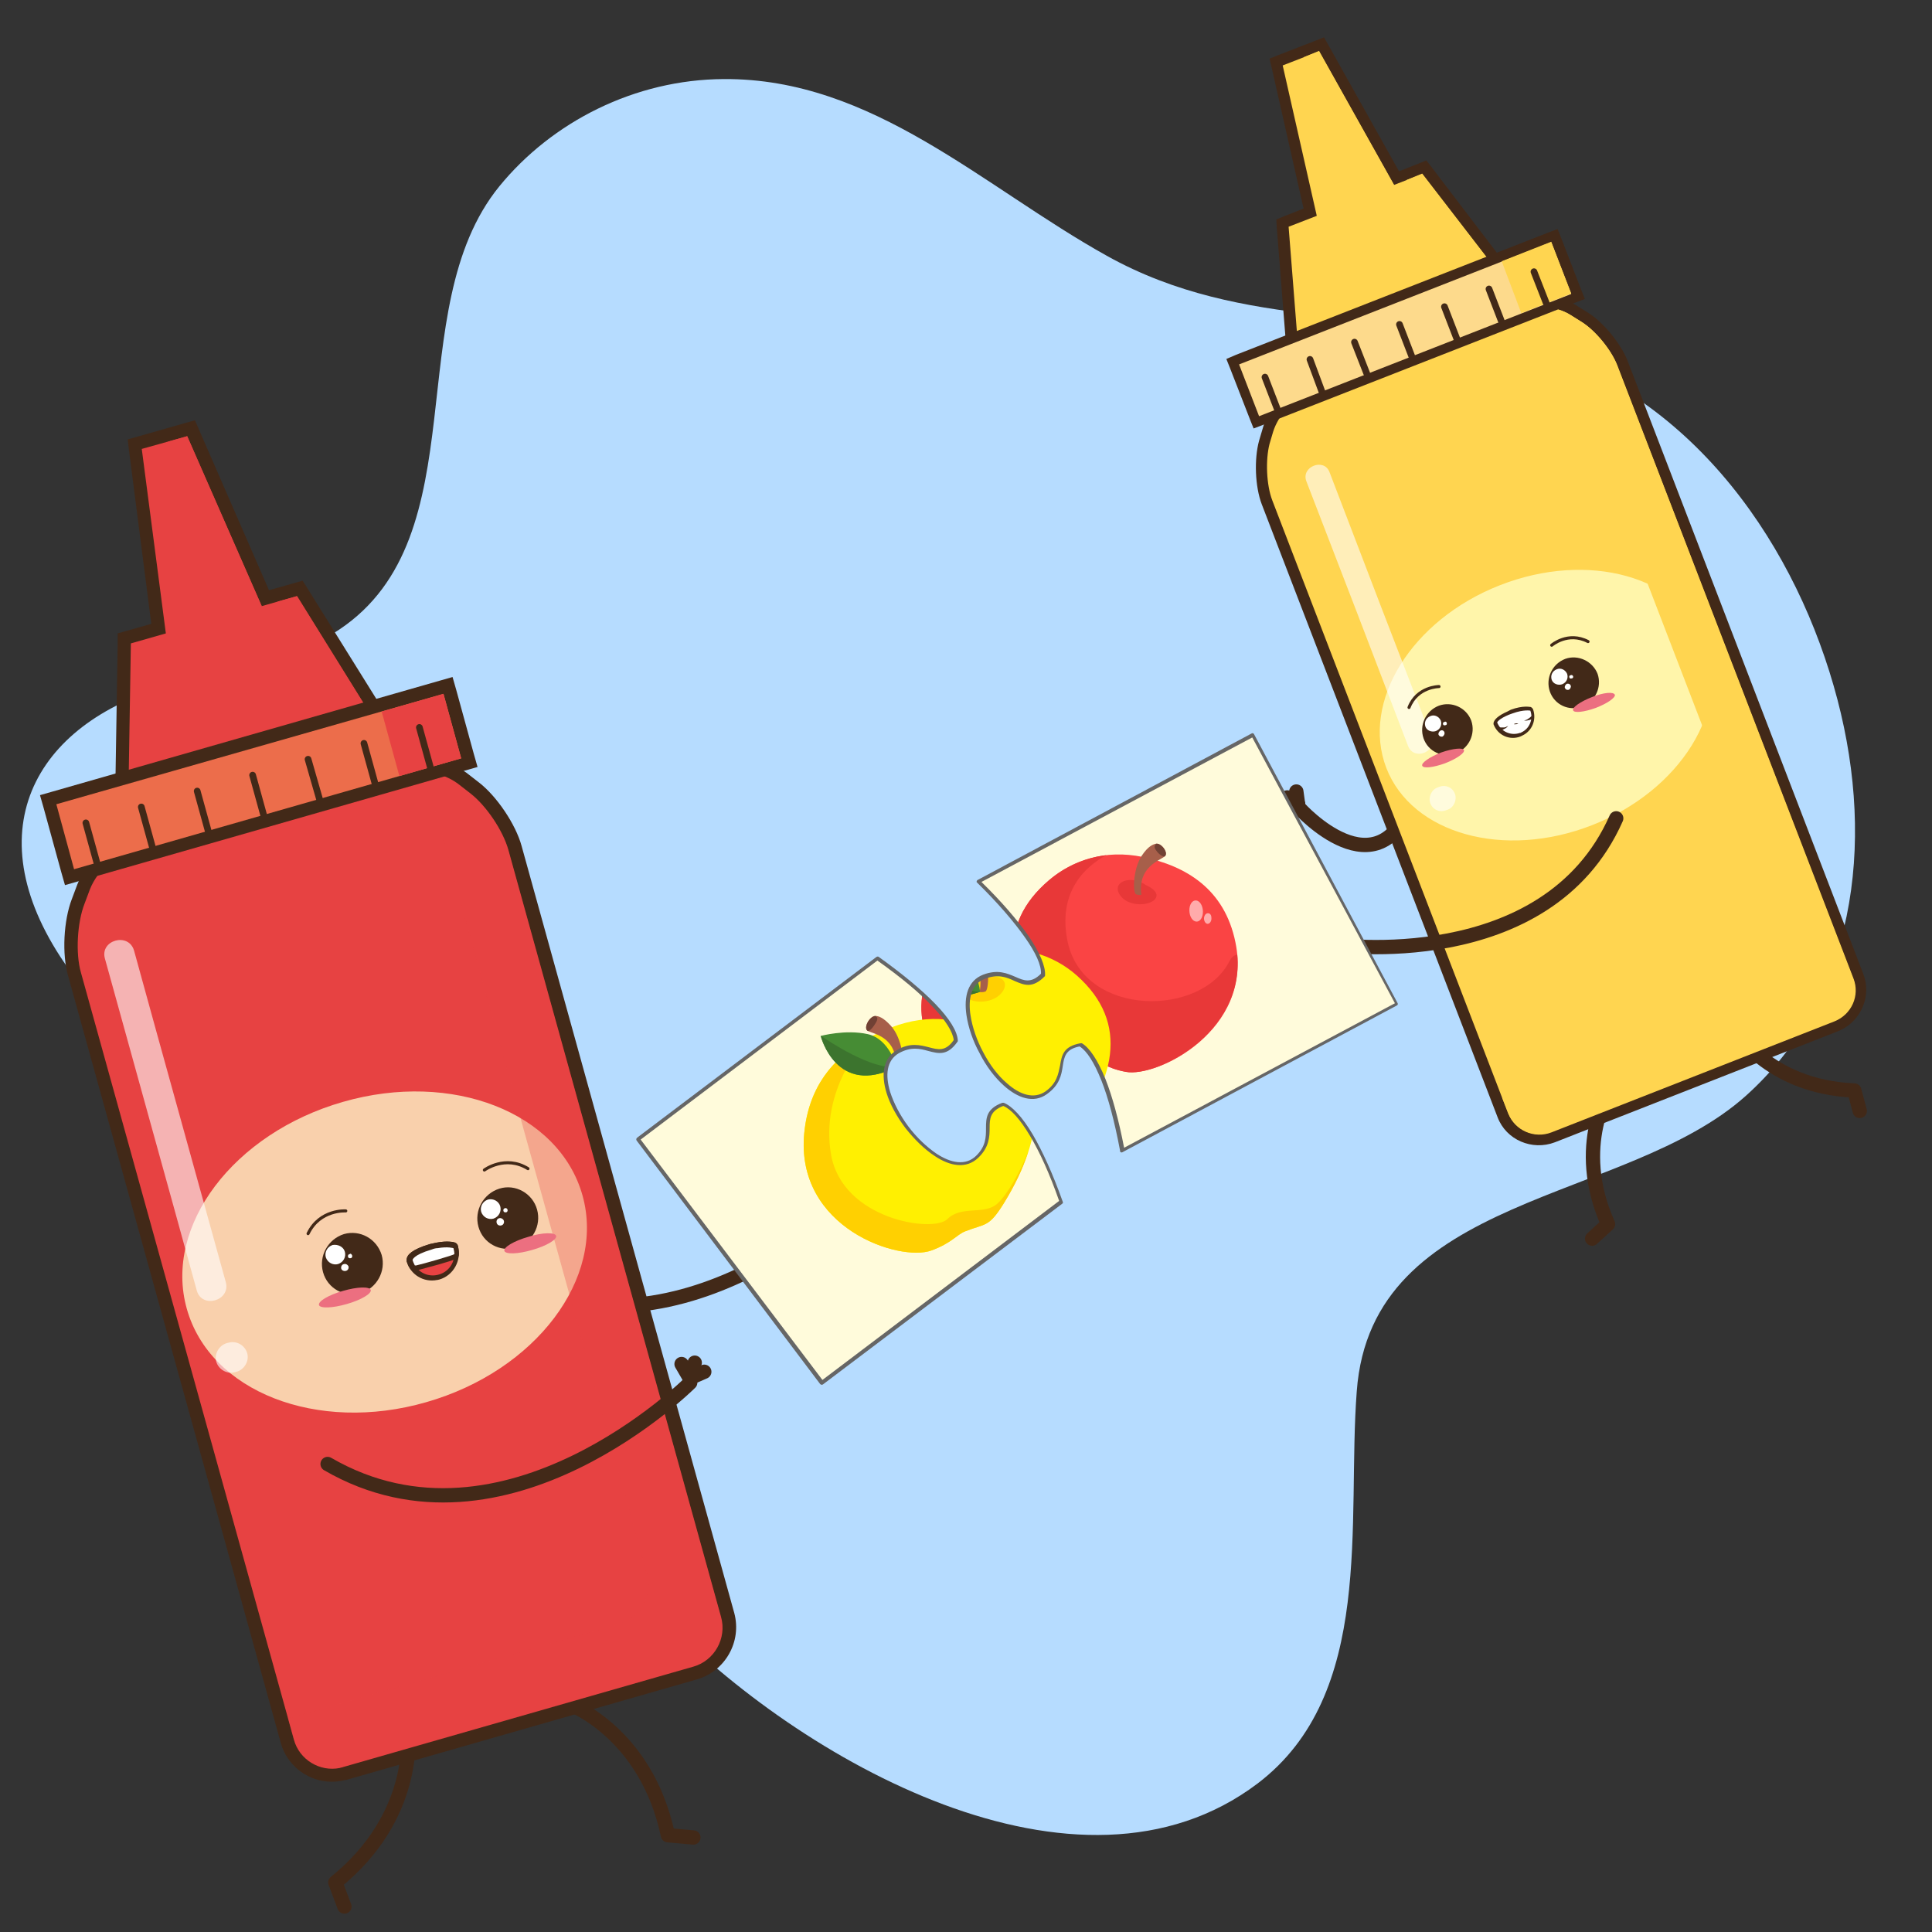 <?xml version="1.0" encoding="utf-8"?>
<!-- Generator: Adobe Illustrator 24.1.0, SVG Export Plug-In . SVG Version: 6.00 Build 0)  -->
<svg version="1.1" id="Capa_1" xmlns="http://www.w3.org/2000/svg" xmlns:xlink="http://www.w3.org/1999/xlink" x="0px" y="0px"
	 viewBox="0 0 425.2 425.2" style="enable-background:new 0 0 425.2 425.2;" xml:space="preserve">
<rect x="0" y="0" width="425.2" height="425.2" fill="#333333" stroke="none"/>
<style type="text/css">
	.st0{fill:#B6DCFF;}
	.st1{fill:none;stroke:#422918;stroke-width:3.15;stroke-linecap:round;stroke-linejoin:round;stroke-miterlimit:10;}
	.st2{fill:#E74242;}
	.st3{fill:#422918;}
	.st4{fill:#F9D0AC;}
	.st5{opacity:0.3;}
	.st6{fill:#EC6D4B;}
	.st7{fill:none;stroke:#422918;stroke-width:1.475;stroke-linecap:round;stroke-miterlimit:10;}
	.st8{opacity:0.6;}
	.st9{fill:#FFFFFF;}
	.st10{fill:#EC6F80;}
	.st11{fill:none;stroke:#422918;stroke-width:0.675;stroke-linecap:round;stroke-linejoin:round;stroke-miterlimit:10;}
	.st12{fill:#FFD550;}
	.st13{fill:#FFF5AA;}
	.st14{fill:#FDDA8C;}
	.st15{fill:none;}
	.st16{fill:none;stroke:#422918;stroke-width:0.674;stroke-linecap:round;stroke-linejoin:round;stroke-miterlimit:10;}
	.st17{fill-rule:evenodd;clip-rule:evenodd;fill:#FFFBDB;}
	.st18{clip-path:url(#SVGID_4_);fill-rule:evenodd;clip-rule:evenodd;fill:#FA4444;}
	.st19{clip-path:url(#SVGID_6_);fill-rule:evenodd;clip-rule:evenodd;fill:#E83838;}
	.st20{clip-path:url(#SVGID_8_);fill-rule:evenodd;clip-rule:evenodd;fill:#FFF001;}
	.st21{clip-path:url(#SVGID_10_);fill-rule:evenodd;clip-rule:evenodd;fill:#FFD001;}
	.st22{clip-path:url(#SVGID_12_);fill-rule:evenodd;clip-rule:evenodd;fill:#FFD001;}
	.st23{clip-path:url(#SVGID_14_);fill-rule:evenodd;clip-rule:evenodd;fill:#A75F4A;}
	.st24{clip-path:url(#SVGID_16_);fill-rule:evenodd;clip-rule:evenodd;fill:#704134;}
	.st25{clip-path:url(#SVGID_18_);fill-rule:evenodd;clip-rule:evenodd;fill:#468C34;}
	.st26{clip-path:url(#SVGID_20_);fill-rule:evenodd;clip-rule:evenodd;fill:#3C742E;}
	.st27{fill:#666666;}
	.st28{clip-path:url(#SVGID_22_);fill-rule:evenodd;clip-rule:evenodd;fill:#FA4444;}
	.st29{clip-path:url(#SVGID_24_);fill-rule:evenodd;clip-rule:evenodd;fill:#E83838;}
	.st30{clip-path:url(#SVGID_26_);fill-rule:evenodd;clip-rule:evenodd;fill:#E83838;}
	.st31{clip-path:url(#SVGID_28_);fill-rule:evenodd;clip-rule:evenodd;fill:#A75F4A;}
	.st32{clip-path:url(#SVGID_30_);fill-rule:evenodd;clip-rule:evenodd;fill:#704134;}
	.st33{clip-path:url(#SVGID_32_);fill-rule:evenodd;clip-rule:evenodd;fill:#FFABAB;}
	.st34{clip-path:url(#SVGID_34_);fill-rule:evenodd;clip-rule:evenodd;fill:#FFABAB;}
	.st35{clip-path:url(#SVGID_36_);fill-rule:evenodd;clip-rule:evenodd;fill:#FFF001;}
	.st36{clip-path:url(#SVGID_38_);fill-rule:evenodd;clip-rule:evenodd;fill:#FFD001;}
	.st37{clip-path:url(#SVGID_40_);fill-rule:evenodd;clip-rule:evenodd;fill:#FFD001;}
	.st38{clip-path:url(#SVGID_42_);fill-rule:evenodd;clip-rule:evenodd;fill:#A75F4A;}
	.st39{clip-path:url(#SVGID_44_);fill-rule:evenodd;clip-rule:evenodd;fill:#704134;}
	.st40{clip-path:url(#SVGID_46_);fill-rule:evenodd;clip-rule:evenodd;fill:#468C34;}
	.st41{clip-path:url(#SVGID_48_);fill-rule:evenodd;clip-rule:evenodd;fill:#3C742E;}
</style>
<g>
	<path class="st0" d="M404.4,154c-8.7-33.2-31.1-66.5-67.2-77.3c-31.7-9.5-63.3-3.5-93.6-20.4c-27.3-15.2-51.5-39.1-84.3-38.9
		c-19.6,0.1-37.8,9.4-49.4,23.6c-22.2,27.3-4.3,77-35.3,97.6c-10,6.6-22.6,8.6-34.6,11.5c-30.8,7.4-45.9,31-26.7,60.5
		c12.9,19.8,34.8,33,53.2,47.7c10.9,8.7,23.8,15.7,33.1,26.1c19.1,21.5,25.1,49.6,45.8,71.2c30.4,31.7,91.9,66.8,131.4,36.9
		c25.9-19.7,19.6-57.6,21.8-86.3c3.2-43.6,59.1-41.3,85.6-65C408.1,219.8,412.8,186.1,404.4,154z"/>
	<g>
		<g>
			<g>
				<path class="st1" d="M125.2,375c0,0,17,6.2,21.8,28.9l5.6,0.5"/>
			</g>
			<g>
				<path class="st1" d="M89.8,381.6c0,0,2.1,18.1-16,32.7l2,5.3"/>
			</g>
		</g>
		<path class="st1" d="M189.3,262.6c0,0-40.7,40.6-79.8,17.9"/>
		<g>
			<line class="st1" x1="189.3" y1="262.6" x2="187.6" y2="259.5"/>
			<line class="st1" x1="189.3" y1="262.6" x2="190.4" y2="259.2"/>
			<line class="st1" x1="189.3" y1="262.6" x2="192.5" y2="261.2"/>
		</g>
		<g>
			<g>
				<g>
					<g>
						<path class="st2" d="M74.9,390.5c-5.2,1-10.4-2.2-11.8-7.3L16.4,214.4c-1.3-4.6-0.9-11.6,0.8-16l1.2-3.2
							c1.8-4.7,6.9-9.4,11.8-10.8l55.9-16c0.4-0.1,0.7-0.2,1.1-0.3c4.8-0.9,10.8,0.4,14.5,3.2l2.7,2.1c3.7,2.9,7.6,8.7,8.9,13.2
							l46.8,168.8c1.5,5.5-1.7,11.2-7.2,12.7l-77.1,22.1C75.5,390.4,75.2,390.4,74.9,390.5z"/>
						<path class="st3" d="M87.5,169.6c4.3-0.8,9.9,0.4,13.3,2.9l2.7,2.1c3.5,2.7,7.2,8.2,8.4,12.5l46.8,168.8
							c1.3,4.7-1.5,9.6-6.1,10.9l-77.1,22.1c-0.2,0.1-0.5,0.1-0.7,0.2c-4.4,0.9-8.9-1.8-10.1-6.2L17.8,214c-1.2-4.2-0.8-11,0.8-15.1
							l1.2-3.2c1.7-4.3,6.4-8.6,10.8-9.9l55.9-16C86.9,169.7,87.2,169.6,87.5,169.6 M87,166.7c-0.4,0.1-0.8,0.2-1.3,0.3l-55.9,16
							c-5.3,1.5-10.8,6.5-12.8,11.7l-1.2,3.2c-1.8,4.7-2.2,12.1-0.8,16.9l46.8,168.8c1.6,5.8,7.5,9.5,13.5,8.3
							c0.3-0.1,0.7-0.1,1-0.2l77.1-22.1c6.2-1.8,9.9-8.3,8.2-14.6l-46.8-168.8c-1.3-4.8-5.5-11-9.4-14l-2.7-2.1
							C98.6,167.1,92.2,165.6,87,166.7L87,166.7z"/>
					</g>
				</g>
			</g>
			<path class="st4" d="M128.2,263.1c5.1,18.2-10.3,38.6-34.4,45.5c-24,6.9-47.6-2.3-52.7-20.6c-5.1-18.2,10.3-38.6,34.4-45.5
				C99.5,235.6,123.1,244.8,128.2,263.1z"/>
			<g>
				<g>
					<polygon class="st2" points="27.4,140.5 35,138.4 29.7,97.8 42.1,94.2 58.5,131.7 66,129.5 83.9,158.1 26.9,174.4 					"/>
					<g>
						<path class="st3" d="M41.2,96l16.4,37.4l7.7-2.2l16.2,26l-53.2,15.2l0.5-30.8l7.7-2.2l-5.3-40.6L41.2,96 M42.9,92.5l-2.5,0.7
							L30.6,96l-2.5,0.7l0.3,2.5l4.9,38.1l-5.3,1.5l-2.1,0.6v2.2l-0.5,30.8l-0.1,4l3.8-1.1l53.2-15.2l3.8-1.1l-2.1-3.3l-16.2-26
							l-1.2-1.9l-2.1,0.6l-5.3,1.5L43.9,94.8L42.9,92.5L42.9,92.5z"/>
					</g>
				</g>
			</g>
			<g>
				<g>
					<g>
						<polygon class="st2" points="57.6,133.4 41.2,96 37,97.2 53.4,134.7 						"/>
					</g>
				</g>
				<g>
					<g>
						<polygon class="st2" points="65.4,131.2 61.1,132.4 77.3,158.5 81.6,157.3 						"/>
					</g>
				</g>
			</g>
			<g>
				<g class="st5">
					<path class="st2" d="M103.5,174.6l-2.7-2.1c-2.5-1.9-6.2-3-9.7-3.2c2,2.6,3.8,5.8,4.5,8.4l46.8,168.8c1.3,4.7-1.5,9.6-6.1,10.9
						l-72.9,20.8l1.2,4.4c1.3,4.7,6.2,7.4,10.8,6.1l77.1-22.1c4.7-1.3,7.4-6.2,6.1-10.9l-46.8-168.8
						C110.7,182.8,107,177.3,103.5,174.6z"/>
				</g>
			</g>
			<g>
				<g>
					<polygon class="st6" points="10.6,176 98.6,150.9 103.3,167.9 15.3,193.1 					"/>
					<g>
						<path class="st3" d="M97.6,152.7l3.9,14.2l-85.2,24.4L12.4,177L97.6,152.7 M99.6,149l-2.8,0.8l-85.2,24.4L8.8,175l0.8,2.8
							l3.9,14.2l0.8,2.8l2.8-0.8l85.2-24.4l2.8-0.8l-0.8-2.8l-3.9-14.2L99.6,149L99.6,149z"/>
					</g>
				</g>
			</g>
			<g>
				<g>
					<polygon class="st2" points="84,156.6 87.9,170.8 101.5,166.9 97.6,152.7 					"/>
				</g>
			</g>
			<g>
				<line class="st7" x1="18.9" y1="181.1" x2="21.3" y2="189.8"/>
				<line class="st7" x1="31.1" y1="177.6" x2="33.5" y2="186.3"/>
				<line class="st7" x1="43.4" y1="174.1" x2="45.8" y2="182.8"/>
				<line class="st7" x1="55.6" y1="170.6" x2="58" y2="179.3"/>
				<line class="st7" x1="67.8" y1="167.1" x2="70.3" y2="175.8"/>
				<line class="st7" x1="80.1" y1="163.6" x2="82.5" y2="172.3"/>
				<line class="st7" x1="92.3" y1="160.1" x2="94.7" y2="168.8"/>
			</g>
			<g class="st8">
				<g>
					<path class="st9" d="M23.1,211c6.7,24.3,13.5,48.6,20.2,73c1.1,4.1,7.5,2.3,6.4-1.8c-6.7-24.3-13.5-48.6-20.2-73
						C28.3,205.1,21.9,206.9,23.1,211L23.1,211z"/>
				</g>
				<g>
					<path class="st9" d="M51.7,302c0.1,0,0.3-0.1,0.4-0.1c1.7-0.5,2.8-2.4,2.3-4.1s-2.3-2.8-4.1-2.3c-0.1,0-0.3,0.1-0.4,0.1
						c-1.7,0.5-2.8,2.4-2.3,4.1C48.1,301.4,50,302.5,51.7,302L51.7,302z"/>
				</g>
			</g>
		</g>
		<g>
			<g>
				<g>
					<path class="st3" d="M84,276.2c1,3.6-1.1,7.3-4.6,8.4c-3.6,1-7.3-1-8.3-4.6s1.1-7.3,4.6-8.4C79.2,270.6,82.9,272.6,84,276.2z"
						/>
					<path class="st9" d="M75.9,275.5c0.3,1.1-0.3,2.3-1.5,2.7c-1.1,0.3-2.3-0.3-2.7-1.5c-0.3-1.1,0.3-2.3,1.5-2.7
						C74.4,273.8,75.6,274.4,75.9,275.5z"/>
					<path class="st9" d="M76.7,278.7c0.1,0.4-0.1,0.9-0.6,1c-0.4,0.1-0.9-0.1-1-0.5s0.1-0.9,0.6-1
						C76.1,278.1,76.5,278.3,76.7,278.7z"/>
					<path class="st9" d="M77.5,276.3c0.1,0.3-0.1,0.6-0.3,0.6c-0.3,0.1-0.6-0.1-0.6-0.3c-0.1-0.3,0.1-0.6,0.4-0.6
						C77.1,275.8,77.4,276,77.5,276.3z"/>
					<path class="st10" d="M81.6,283.9c0.2,0.8-2.1,2.2-5.3,3.1c-3.1,0.9-5.9,1-6.1,0.2s2.1-2.2,5.3-3.1
						C78.6,283.2,81.3,283.1,81.6,283.9z"/>
				</g>
				<g>
					<path class="st3" d="M118.2,266.2c1,3.6-1.1,7.3-4.6,8.4c-3.6,1-7.3-1-8.3-4.6s1.1-7.3,4.6-8.4
						C113.4,260.5,117.2,262.6,118.2,266.2z"/>
					<path class="st9" d="M110.1,265.5c0.3,1.1-0.3,2.3-1.5,2.7c-1.1,0.3-2.3-0.3-2.7-1.5c-0.3-1.1,0.3-2.3,1.5-2.7
						C108.6,263.7,109.8,264.4,110.1,265.5z"/>
					<path class="st9" d="M110.9,268.7c0.1,0.4-0.1,0.9-0.6,1c-0.4,0.1-0.9-0.1-1-0.6c-0.1-0.4,0.1-0.9,0.6-1
						C110.3,268,110.8,268.3,110.9,268.7z"/>
					<path class="st9" d="M111.7,266.2c0.1,0.3-0.1,0.6-0.3,0.6c-0.3,0.1-0.6-0.1-0.6-0.3c-0.1-0.3,0.1-0.6,0.4-0.6
						C111.4,265.8,111.6,266,111.7,266.2z"/>
					<path class="st10" d="M122.4,272c0.2,0.8-2.1,2.2-5.3,3.1c-3.1,0.9-5.8,1-6.1,0.2c-0.2-0.8,2.1-2.2,5.3-3.1
						C119.4,271.2,122.2,271.2,122.4,272z"/>
				</g>
			</g>
			<g>
				<g>
					<g>
						<path class="st2" d="M96.2,281.1c-2.7,0.5-5.3-1.1-6-3.7c0-0.1,0-0.2,0-0.2c0.1-0.4,0.6-1.6,4.7-2.8c0.5-0.1,0.9-0.2,1.3-0.3
							c2.4-0.5,3.7,0,3.8,0c0.2,0.1,0.3,0.2,0.4,0.4c0.8,2.8-0.8,5.8-3.6,6.6C96.6,281.1,96.4,281.1,96.2,281.1L96.2,281.1z"/>
						<path class="st3" d="M96.3,274.7c2.3-0.4,3.5,0,3.5,0c0.7,2.5-0.7,5.1-3.2,5.8c-0.1,0-0.3,0.1-0.4,0.1
							c-2.4,0.5-4.7-0.9-5.4-3.3c0,0,0.1-1.1,4.2-2.3C95.5,274.8,95.9,274.7,96.3,274.7 M96,273.5c-0.5,0.1-0.9,0.2-1.4,0.3
							c-4,1.2-5,2.4-5.1,3.3c0,0.2,0,0.3,0,0.5c0.8,2.9,3.7,4.7,6.7,4.1c0.2,0,0.4-0.1,0.5-0.1c3.1-0.9,4.9-4.2,4.1-7.3
							c-0.1-0.4-0.4-0.7-0.8-0.8C100,273.4,98.5,273,96,273.5L96,273.5z"/>
					</g>
				</g>
			</g>
			<g>
				<g>
					<g>
						<path class="st9" d="M91.7,279c-0.2,0-0.6,0.1-0.9-0.2c-0.3-0.4-0.5-0.9-0.6-1.4c0-0.1,0-0.2,0-0.2c0.1-0.4,0.6-1.6,4.7-2.8
							c0.5-0.1,0.9-0.2,1.3-0.3c2.4-0.5,3.7,0,3.8,0c0.2,0.1,0.3,0.2,0.4,0.4c0.1,0.5,0.2,1,0.2,1.5C100.6,277,91.8,279,91.7,279z"
							/>
						<path class="st3" d="M96.3,274.7c2.3-0.4,3.5,0,3.5,0c0.1,0.4,0.2,0.9,0.2,1.3c0,0.2-7,2.2-8.4,2.5c-0.2,0-0.2,0-0.3,0
							c-0.2-0.4-0.4-0.8-0.5-1.2c0,0,0.1-1.1,4.2-2.3C95.5,274.8,95.9,274.7,96.3,274.7 M96,273.5c-0.5,0.1-0.9,0.2-1.4,0.3
							c-4,1.2-5,2.4-5.1,3.3c0,0.2,0,0.3,0,0.5c0.2,0.6,0.4,1.1,0.7,1.5c0.5,0.7,1.2,0.6,1.5,0.5c0.8-0.2,3-0.8,4.8-1.3
							c4.1-1.2,4.5-1.3,4.5-2.4c0-0.5-0.1-1.1-0.2-1.7c-0.1-0.4-0.4-0.7-0.8-0.8C100,273.4,98.5,273,96,273.5L96,273.5z"/>
					</g>
				</g>
			</g>
			<g>
				<path class="st11" d="M106.6,257.5c0,0,4.6-3.4,9.6-0.3"/>
				<path class="st11" d="M76.1,266.5c0,0-5.7-0.4-8.3,5"/>
			</g>
		</g>
		<g>
			<g>
				<path class="st1" d="M151.9,304.3c0,0-40.7,40.6-79.8,17.9"/>
			</g>
			<g>
				<line class="st1" x1="151.8" y1="303.3" x2="150" y2="300.2"/>
				<line class="st1" x1="151.8" y1="303.3" x2="152.9" y2="299.9"/>
				<line class="st1" x1="151.8" y1="303.3" x2="155" y2="301.9"/>
			</g>
		</g>
	</g>
	<g>
		<g>
			<g>
				<path class="st1" d="M354.5,239.4c0,0-8.4,12.6-0.6,30l-3.5,3.2"/>
			</g>
			<g>
				<path class="st1" d="M381.5,226.2c0,0,7.4,13,26.6,13.8l1.2,4.5"/>
			</g>
			<g>
				<g>
					<path class="st1" d="M286,177.9c0,0,17.5,19.4,24.9-2"/>
				</g>
				<g>
					<line class="st1" x1="285.7" y1="177.1" x2="285.3" y2="174.2"/>
					<line class="st1" x1="285.7" y1="177.1" x2="283.3" y2="175.5"/>
					<line class="st1" x1="285.7" y1="177.1" x2="282.8" y2="177.8"/>
				</g>
			</g>
		</g>
		<g>
			<g>
				<g>
					<g>
						<path class="st12" d="M404.7,225.6c-0.2,0.1-0.4,0.2-0.6,0.3l-62.2,24.4c-4.4,1.7-9.4-0.4-11-4.8L279,110.6
							c-1.4-3.6-1.7-9.4-0.6-13.2l0.8-2.7c1.1-3.7,4.5-7.7,8.2-9.5c0.2-0.1,0.5-0.2,0.8-0.3l45.1-17.7c3.9-1.5,9.6-1,13.1,1.2
							l2.4,1.5c3.3,2.1,7,6.5,8.4,10.1L409,214.8C410.6,218.9,408.7,223.7,404.7,225.6z"/>
						<path class="st3" d="M287.8,86.2c0.2-0.1,0.4-0.2,0.7-0.3l45.1-17.7c3.5-1.4,8.8-0.9,12,1.1l2.4,1.5c3.1,1.9,6.6,6.2,7.9,9.6
							l51.9,134.9c1.4,3.6-0.3,7.6-3.7,9.2c-0.2,0.1-0.3,0.2-0.5,0.2l-62.2,24.4c-3.8,1.5-8-0.4-9.5-4.1L280,110.1
							c-1.3-3.4-1.5-8.9-0.6-12.4l0.8-2.7C281.3,91.5,284.5,87.8,287.8,86.2 M286.7,84L286.7,84c-4,1.9-7.7,6.2-8.8,10.3l-0.8,2.7
							c-1.1,4-0.9,10.1,0.6,14l51.9,134.9c1.9,5,7.6,7.4,12.6,5.5l62.2-24.4c0.2-0.1,0.5-0.2,0.7-0.3c4.6-2.2,6.8-7.6,5-12.3
							l-51.9-135c-1.5-3.8-5.4-8.6-8.9-10.7l-2.4-1.5c-3.8-2.4-10-2.9-14.2-1.3l-45.1,17.7C287.3,83.7,287,83.9,286.7,84L286.7,84z"
							/>
					</g>
				</g>
			</g>
			<path class="st13" d="M375.4,141.4c5.6,14.6-5.6,32.6-25,40.2c-19.4,7.6-39.7,1.9-45.3-12.6c-5.6-14.6,5.6-32.6,25-40.2
				C349.5,121.2,369.8,126.8,375.4,141.4z"/>
			<g>
				<g>
					<polygon class="st12" points="284.5,76.9 282.3,49 288.4,46.6 280.9,13.6 290.8,9.7 307.3,39.2 313.4,36.8 330.4,58.9 					"/>
					<path class="st3" d="M282.3,14.4l8-3.1l16.5,29.4l6.2-2.4l15.5,20.1l-42.9,16.8l-2-25.3l6.2-2.4L282.3,14.4 M279.4,12.9
						l0.5,2.1l7,30.9l-4.3,1.7l-1.7,0.7l0.1,1.8l2,25.3l0.3,3.3l3.1-1.2l42.9-16.8l3.1-1.2l-2-2.6L315,36.7l-1.1-1.4l-1.7,0.7
						l-4.3,1.7L292.4,10l-1-1.8l-2,0.8l-8,3.1L279.4,12.9L279.4,12.9z"/>
				</g>
			</g>
			<g>
				<g>
					<g>
						<polygon class="st12" points="306.8,40.7 290.3,11.2 286.9,12.6 303.4,42 						"/>
					</g>
				</g>
				<g>
					<g>
						<polygon class="st12" points="313,38.2 309.6,39.6 325.1,59.7 328.5,58.3 						"/>
					</g>
				</g>
			</g>
			<g>
				<g>
					<path class="st12" d="M348,70.8l-2.4-1.5c-2.2-1.4-5.4-2-8.3-1.8c1.9,2,3.6,4.5,4.4,6.6L393.6,209c1.4,3.7-0.5,8-4.2,9.5
						l-58.8,23.1l1.4,3.5c1.4,3.7,5.7,5.6,9.5,4.1l62.2-24.4c3.8-1.5,5.7-5.7,4.2-9.5l-52-135C354.6,77,351.1,72.7,348,70.8z"/>
				</g>
			</g>
			<g>
				<g>
					<polygon class="st14" points="276.4,93 271.3,79.6 342,51.8 347.2,65.2 					"/>
					<path class="st3" d="M272.7,80.2l68.7-26.9l4.4,11.4l-68.7,26.9L272.7,80.2 M269.9,79l0.8,2l4.4,11.3l0.8,2l2.1-0.8l68.7-26.9
						l2.1-0.8l-0.8-2l-4.4-11.4l-0.8-2l-2.1,0.8L272,78.1L269.9,79L269.9,79z"/>
				</g>
			</g>
			<g>
				<g>
					<polygon class="st12" points="330.5,57.5 334.8,68.9 345.8,64.6 341.4,53.2 					"/>
				</g>
			</g>
			<g>
				<line class="st7" x1="278.4" y1="83" x2="281.1" y2="90"/>
				<line class="st7" x1="288.3" y1="79.1" x2="290.9" y2="86.1"/>
				<line class="st7" x1="298.1" y1="75.3" x2="300.8" y2="82.2"/>
				<line class="st7" x1="308" y1="71.4" x2="310.7" y2="78.4"/>
				<line class="st7" x1="317.9" y1="67.5" x2="320.6" y2="74.5"/>
				<line class="st7" x1="327.7" y1="63.6" x2="330.4" y2="70.6"/>
				<line class="st7" x1="337.6" y1="59.8" x2="340.3" y2="66.7"/>
			</g>
			<g class="st8">
				<g>
					<path class="st9" d="M287.5,105.9c7.5,19.4,15,38.9,22.4,58.3c1.3,3.3,6.4,1.3,5.1-2c-7.5-19.4-15-38.9-22.4-58.3
						C291.4,100.7,286.3,102.7,287.5,105.9L287.5,105.9z"/>
				</g>
				<g>
					<path class="st9" d="M318.3,178.3c0.1,0,0.2-0.1,0.3-0.1c1.4-0.5,2.1-2.2,1.6-3.5c-0.5-1.4-2.1-2.1-3.5-1.5
						c-0.1,0-0.2,0.1-0.3,0.1c-1.4,0.5-2.1,2.2-1.6,3.5C315.3,178.2,316.9,178.9,318.3,178.3L318.3,178.3z"/>
				</g>
			</g>
		</g>
		<g>
			<g>
				<path class="st1" d="M293.4,207.9c0,0,47,6.8,62.3-27.8"/>
			</g>
			<g>
				<line class="st1" x1="293.1" y1="207.2" x2="292.7" y2="204.3"/>
				<line class="st1" x1="293.1" y1="207.2" x2="290.7" y2="205.5"/>
				<line class="st1" x1="293.1" y1="207.2" x2="290.2" y2="207.9"/>
			</g>
		</g>
		<g>
			<g>
				<g>
					<path class="st3" d="M323.8,158.6c1,2.9-0.5,6.1-3.4,7.2c-2.9,1.1-6.1-0.4-7.1-3.3c-1-2.9,0.5-6.1,3.4-7.2
						C319.5,154.3,322.7,155.7,323.8,158.6z"/>
					<path class="st9" d="M317.1,158.6c0.3,0.9-0.1,1.9-1.1,2.3c-0.9,0.3-2-0.1-2.3-1s0.1-1.9,1.1-2.3
						C315.7,157.2,316.7,157.7,317.1,158.6z"/>
					<path class="st9" d="M317.9,161.2c0.1,0.3-0.1,0.7-0.4,0.9c-0.3,0.1-0.7,0-0.9-0.4c-0.1-0.3,0.1-0.7,0.4-0.9
						C317.4,160.6,317.8,160.8,317.9,161.2z"/>
					<path class="st9" d="M318.4,159.1c0.1,0.2,0,0.5-0.3,0.5c-0.2,0.1-0.5,0-0.5-0.2c-0.1-0.2,0-0.5,0.3-0.5
						C318.1,158.7,318.4,158.9,318.4,159.1z"/>
					<path class="st10" d="M322.2,165.1c0.2,0.6-1.6,1.9-4.2,2.9c-2.5,0.9-4.8,1.2-5,0.5c-0.2-0.6,1.6-1.9,4.2-2.9
						C319.8,164.7,322,164.5,322.2,165.1z"/>
				</g>
				<g>
					<path class="st3" d="M351.6,148.3c1,2.9-0.5,6.1-3.4,7.2c-2.9,1.1-6.1-0.4-7.1-3.3c-1-2.9,0.5-6.1,3.4-7.2
						C347.3,144,350.5,145.5,351.6,148.3z"/>
					<path class="st9" d="M344.9,148.3c0.3,0.9-0.1,1.9-1.1,2.3c-0.9,0.3-2-0.1-2.3-1s0.1-1.9,1.1-2.3
						C343.5,146.9,344.5,147.4,344.9,148.3z"/>
					<path class="st9" d="M345.7,150.9c0.1,0.3-0.1,0.7-0.4,0.9c-0.4,0.1-0.7,0-0.9-0.4c-0.1-0.3,0.1-0.7,0.4-0.9
						C345.2,150.4,345.5,150.5,345.7,150.9z"/>
					<path class="st9" d="M346.2,148.8c0.1,0.2,0,0.5-0.3,0.5c-0.2,0.1-0.5,0-0.5-0.2c-0.1-0.2,0-0.5,0.3-0.5
						C345.9,148.5,346.1,148.6,346.2,148.8z"/>
					<path class="st10" d="M355.4,152.9c0.2,0.6-1.6,1.9-4.2,2.9c-2.5,0.9-4.8,1.2-5,0.5c-0.2-0.6,1.6-1.9,4.2-2.9
						C352.9,152.4,355.1,152.2,355.4,152.9z"/>
				</g>
			</g>
			<g>
				<g>
					<g>
						<path class="st9" d="M335,161.6c-0.1,0.1-0.2,0.1-0.4,0.2c-2.2,0.8-4.7-0.3-5.5-2.5v-0.1c0-0.2,0.2-0.9,2.1-1.8
							c0.4-0.2,0.9-0.4,1.5-0.6c2.6-1,4.1-0.6,4.2-0.6s0.2,0.1,0.3,0.2C337.9,158.3,337,160.6,335,161.6L335,161.6z"/>
						<path class="st3" d="M331.4,157.6c0.4-0.2,0.9-0.4,1.5-0.6c2.5-0.9,3.9-0.6,3.9-0.6c0.7,1.9-0.2,4-2,4.8
							c-0.1,0.1-0.2,0.1-0.3,0.1c-2,0.7-4.2-0.3-5-2.3C329.5,159.1,329.5,158.5,331.4,157.6 M331.1,156.9c-2,1-2.3,1.8-2.4,2.2
							c0,0.1,0,0.2,0,0.3c0.9,2.4,3.5,3.6,5.9,2.7c0.1-0.1,0.3-0.1,0.4-0.2c2.2-1,3.2-3.5,2.4-5.8c-0.1-0.2-0.3-0.4-0.5-0.5
							c-0.2,0-1.7-0.4-4.4,0.6C332,156.5,331.5,156.7,331.1,156.9L331.1,156.9z"/>
					</g>
				</g>
				<g>
					<g>
						<path class="st9" d="M330.1,160.5c0,0,1-0.1,1.8-0.7"/>
						<path class="st3" d="M330.1,160.1c0,0,0.5,0,0.9,0c0.2,0,0.5-0.1,0.6-0.2c0.2-0.1,0.3-0.1,0.3-0.1s-0.1,0.1-0.2,0.2
							c-0.1,0.1-0.3,0.3-0.6,0.4c-0.4,0.3-1,0.4-1,0.4c-0.2,0-0.4-0.1-0.4-0.3C329.7,160.3,329.9,160.1,330.1,160.1z"/>
					</g>
				</g>
				<g>
					<g>
						<path class="st9" d="M337.2,157.9c0,0-0.9,0.6-1.9,0.7"/>
						<path class="st3" d="M337.4,158.2c0,0-0.5,0.2-1,0.3c-0.3,0.1-0.5,0.1-0.7,0.1s-0.3,0-0.3,0s0.1,0,0.3-0.1
							c0.2-0.1,0.4-0.1,0.6-0.3c0.4-0.2,0.7-0.6,0.8-0.6c0.2-0.1,0.4-0.1,0.5,0.1C337.6,157.8,337.6,158.1,337.4,158.2z"/>
					</g>
				</g>
				<g>
					<g>
						<line class="st15" x1="333.2" y1="159.4" x2="334.1" y2="159.1"/>
						<path class="st3" d="M333.2,159.4c0,0,0-0.1,0.1-0.1s0.2-0.1,0.3-0.1c0.1,0,0.2,0,0.3,0c0.1,0,0.2,0,0.2,0s0,0.1-0.1,0.1
							s-0.2,0.1-0.3,0.1c-0.1,0-0.2,0-0.3,0C333.3,159.4,333.2,159.4,333.2,159.4z"/>
					</g>
				</g>
			</g>
			<g>
				<path class="st16" d="M341.5,142c0,0,3.6-3.1,8-0.8"/>
				<path class="st16" d="M316.7,151.1c0,0-4.8,0-6.6,4.6"/>
			</g>
		</g>
	</g>
</g>
<g>
	<g>
		<g>
			<path id="SVGID_1_" class="st17" d="M140.5,250.7l52.7-39.8c11.1,7.8,17,14.5,17.3,18.1c-3.9,5.4-6.7-1-12.7,2.4
				c-9.8,5.6,9.4,31,17.4,23.1c4.9-4.8-0.5-9.3,5.7-11.6c3.4,1.3,8.3,8.8,12.7,21.6l-52.7,39.8L140.5,250.7L140.5,250.7z"/>
		</g>
		<g>
			<defs>
				<path id="SVGID_2_" d="M140.5,250.7l52.7-39.8c11.1,7.8,17,14.5,17.3,18.1c-3.9,5.4-6.7-1-12.7,2.4c-9.8,5.6,9.4,31,17.4,23.1
					c4.9-4.8-0.5-9.3,5.7-11.6c3.4,1.3,8.3,8.8,12.7,21.6l-52.7,39.8L140.5,250.7L140.5,250.7z"/>
			</defs>
			<clipPath id="SVGID_4_">
				<use xlink:href="#SVGID_2_"  style="overflow:visible;"/>
			</clipPath>
			<path class="st18" d="M251.1,215.3c6.9,18.4-12.4,32.2-19.4,32c-4.4-0.1-6-1.5-7.8-1.6c-4.7-0.3-5,0.9-9.4-3.1
				c-11.8-10.7-16.2-22.6-6.1-34.4c4.4-5.2,11.1-8.6,19.5-8.2C237.8,200.4,246.9,204,251.1,215.3L251.1,215.3z"/>
		</g>
		<g>
			<defs>
				<path id="SVGID_5_" d="M140.5,250.7l52.7-39.8c11.1,7.8,17,14.5,17.3,18.1c-3.9,5.4-6.7-1-12.7,2.4c-9.8,5.6,9.4,31,17.4,23.1
					c4.9-4.8-0.5-9.3,5.7-11.6c3.4,1.3,8.3,8.8,12.7,21.6l-52.7,39.8L140.5,250.7L140.5,250.7z"/>
			</defs>
			<clipPath id="SVGID_6_">
				<use xlink:href="#SVGID_5_"  style="overflow:visible;"/>
			</clipPath>
			<path class="st19" d="M251.9,217.9c4.3,17.1-13.5,29.5-20.2,29.3c-4.4-0.1-6-1.5-7.8-1.6c-4.7-0.3-5,0.9-9.4-3.1
				c-11.8-10.7-16.2-22.6-6.1-34.4c2.9-3.4,6.8-6.1,11.6-7.4c-4,3.1-9.6,9.6-5.4,20.3c6.2,15.8,31.7,11.6,35.8-1.5
				C250.7,218.6,251.2,218.1,251.9,217.9L251.9,217.9z"/>
		</g>
		<g>
			<defs>
				<path id="SVGID_7_" d="M140.5,250.7l52.7-39.8c11.1,7.8,17,14.5,17.3,18.1c-3.9,5.4-6.7-1-12.7,2.4c-9.8,5.6,9.4,31,17.4,23.1
					c4.9-4.8-0.5-9.3,5.7-11.6c3.4,1.3,8.3,8.8,12.7,21.6l-52.7,39.8L140.5,250.7L140.5,250.7z"/>
			</defs>
			<clipPath id="SVGID_8_">
				<use xlink:href="#SVGID_7_"  style="overflow:visible;"/>
			</clipPath>
			<path class="st20" d="M177,249.4c-2,20.9,21,28.4,28,25.8c4.4-1.6,5.6-3.5,7.4-4.2c4.6-1.8,5.2-0.8,8.6-6.3
				c9-14.8,10.2-28.3-3-36.8c-5.8-3.8-13.4-5-21.8-1.8C186.4,229.9,178.2,236.6,177,249.4L177,249.4z"/>
		</g>
		<g>
			<defs>
				<path id="SVGID_9_" d="M140.5,250.7l52.7-39.8c11.1,7.8,17,14.5,17.3,18.1c-3.9,5.4-6.7-1-12.7,2.4c-9.8,5.6,9.4,31,17.4,23.1
					c4.9-4.8-0.5-9.3,5.7-11.6c3.4,1.3,8.3,8.8,12.7,21.6l-52.7,39.8L140.5,250.7L140.5,250.7z"/>
			</defs>
			<clipPath id="SVGID_10_">
				<use xlink:href="#SVGID_9_"  style="overflow:visible;"/>
			</clipPath>
			<path class="st21" d="M177,249.4c-2,20.9,21,28.4,28,25.8c4.4-1.6,5.6-3.5,7.4-4.2c4.6-1.8,5.2-0.8,8.6-6.3
				c2.4-3.9,4.2-7.7,5.3-11.3c-1.8,4.6-4.6,9.5-6.8,11.5c-2.9,2.6-7.9,0.3-11,3.4s-23.1,0.1-25.6-14.2s7.5-25,7.5-25s-0.1,0-0.1-0.1
				C183.2,233,178,239.3,177,249.4L177,249.4z"/>
		</g>
		<g>
			<defs>
				<path id="SVGID_11_" d="M140.5,250.7l52.7-39.8c11.1,7.8,17,14.5,17.3,18.1c-3.9,5.4-6.7-1-12.7,2.4c-9.8,5.6,9.4,31,17.4,23.1
					c4.9-4.8-0.5-9.3,5.7-11.6c3.4,1.3,8.3,8.8,12.7,21.6l-52.7,39.8L140.5,250.7L140.5,250.7z"/>
			</defs>
			<clipPath id="SVGID_12_">
				<use xlink:href="#SVGID_11_"  style="overflow:visible;"/>
			</clipPath>
			<path class="st22" d="M196,232.7c0,0-3.3,2.1-1.7,3.6s6.7,0.6,8-2.6C203.5,230.4,198.8,230,196,232.7L196,232.7z"/>
		</g>
		<g>
			<defs>
				<path id="SVGID_13_" d="M140.5,250.7l52.7-39.8c11.1,7.8,17,14.5,17.3,18.1c-3.9,5.4-6.7-1-12.7,2.4c-9.8,5.6,9.4,31,17.4,23.1
					c4.9-4.8-0.5-9.3,5.7-11.6c3.4,1.3,8.3,8.8,12.7,21.6l-52.7,39.8L140.5,250.7L140.5,250.7z"/>
			</defs>
			<clipPath id="SVGID_14_">
				<use xlink:href="#SVGID_13_"  style="overflow:visible;"/>
			</clipPath>
			<path class="st23" d="M197.2,234.8c0,0,0.6,0.2,1.2-0.3c0.7-0.5,0.2-5.9-2.3-8.7c-1.7-1.9-2.8-2.2-3.4-2.2
				c-1.3-0.1-2.8,2.7-1.7,3.3C192.5,227.6,197.4,228.3,197.2,234.8L197.2,234.8z"/>
		</g>
		<g>
			<defs>
				<path id="SVGID_15_" d="M140.5,250.7l52.7-39.8c11.1,7.8,17,14.5,17.3,18.1c-3.9,5.4-6.7-1-12.7,2.4c-9.8,5.6,9.4,31,17.4,23.1
					c4.9-4.8-0.5-9.3,5.7-11.6c3.4,1.3,8.3,8.8,12.7,21.6l-52.7,39.8L140.5,250.7L140.5,250.7z"/>
			</defs>
			<clipPath id="SVGID_16_">
				<use xlink:href="#SVGID_15_"  style="overflow:visible;"/>
			</clipPath>
			<path class="st24" d="M192.7,223.6c-1.3,0-2.8,2.7-1.7,3.3l0,0c0.3,0,0.8-0.3,1.5-1.4C193.7,223.8,192.7,223.8,192.7,223.6
				L192.7,223.6z"/>
		</g>
		<g>
			<defs>
				<path id="SVGID_17_" d="M140.5,250.7l52.7-39.8c11.1,7.8,17,14.5,17.3,18.1c-3.9,5.4-6.7-1-12.7,2.4c-9.8,5.6,9.4,31,17.4,23.1
					c4.9-4.8-0.5-9.3,5.7-11.6c3.4,1.3,8.3,8.8,12.7,21.6l-52.7,39.8L140.5,250.7L140.5,250.7z"/>
			</defs>
			<clipPath id="SVGID_18_">
				<use xlink:href="#SVGID_17_"  style="overflow:visible;"/>
			</clipPath>
			<path class="st25" d="M197.3,234.8c0,0-1.5-6.1-6.3-7.2c-4.9-1.1-10.4,0.4-10.4,0.4S184.1,241.6,197.3,234.8L197.3,234.8z"/>
		</g>
		<g>
			<defs>
				<path id="SVGID_19_" d="M140.5,250.7l52.7-39.8c11.1,7.8,17,14.5,17.3,18.1c-3.9,5.4-6.7-1-12.7,2.4c-9.8,5.6,9.4,31,17.4,23.1
					c4.9-4.8-0.5-9.3,5.7-11.6c3.4,1.3,8.3,8.8,12.7,21.6l-52.7,39.8L140.5,250.7L140.5,250.7z"/>
			</defs>
			<clipPath id="SVGID_20_">
				<use xlink:href="#SVGID_19_"  style="overflow:visible;"/>
			</clipPath>
			<path class="st26" d="M180.7,228L180.7,228c-0.1,0,3.4,13.6,16.6,6.8C191.8,235.5,182.2,229,180.7,228L180.7,228z"/>
		</g>
	</g>
	<path class="st27" d="M140.2,250.4l52.7-39.8c0.2-0.1,0.4-0.1,0.5,0c5.3,3.8,9.5,7.3,12.4,10.3c3.2,3.3,4.9,6.1,5,8.1
		c0,0.1,0,0.2-0.1,0.3c-2.2,3.1-4.1,2.6-6.4,2c-1.8-0.5-3.8-1-6.5,0.5c-2.7,1.6-3,4.8-1.9,8.5c0.8,2.5,2.2,5.2,4,7.6
		c1.8,2.4,4,4.5,6.2,6c3.2,2.1,6.4,2.7,8.7,0.5c2.2-2.1,2.2-4.2,2.2-6.1c0-2.3,0.1-4.3,3.6-5.6c0.1,0,0.2,0,0.3,0
		c1.8,0.7,4.1,3.1,6.4,7c2.1,3.6,4.4,8.6,6.6,14.8c0.1,0.2,0,0.3-0.1,0.4l-52.7,39.8c-0.2,0.1-0.4,0.1-0.6-0.1L140.1,251
		C140,250.8,140,250.6,140.2,250.4L140.2,250.4z M193.1,211.4L141,250.8l40,52.9l52.1-39.4c-2.1-6-4.3-10.8-6.4-14.3
		c-2.2-3.7-4.2-5.9-5.9-6.6c-2.9,1.1-3,2.8-3,4.8s-0.1,4.3-2.5,6.6c-2.6,2.5-6.2,1.9-9.6-0.4c-2.3-1.5-4.5-3.7-6.4-6.1
		c-1.9-2.5-3.4-5.2-4.2-7.8c-1.2-4-0.8-7.6,2.3-9.4c2.9-1.7,5.1-1.1,7.1-0.6c1.9,0.5,3.6,1,5.4-1.6c-0.2-1.8-1.8-4.4-4.8-7.5
		C202.4,218.5,198.3,215.1,193.1,211.4L193.1,211.4z"/>
</g>
<g>
	<g>
		<g>
			<path id="SVGID_3_" class="st17" d="M215.3,194.1l60.4-32.3l31.6,59.2l-60.4,32.3c-2.4-13.3-6.1-21.5-9.2-23.3
				c-6.5,1.2-1.9,6.6-7.5,10.5C221,247.1,206,219,216.6,215c6.4-2.4,8.3,4.4,12.9-0.3C229.8,211,225.1,203.5,215.3,194.1
				L215.3,194.1z"/>
		</g>
		<g>
			<defs>
				<path id="SVGID_21_" d="M215.3,194.1l60.4-32.3l31.6,59.2l-60.4,32.3c-2.4-13.3-6.1-21.5-9.2-23.3c-6.5,1.2-1.9,6.6-7.5,10.5
					C221,247.1,206,219,216.6,215c6.4-2.4,8.3,4.4,12.9-0.3C229.8,211,225.1,203.5,215.3,194.1L215.3,194.1z"/>
			</defs>
			<clipPath id="SVGID_22_">
				<use xlink:href="#SVGID_21_"  style="overflow:visible;"/>
			</clipPath>
			<path class="st28" d="M271.9,207.4c4,19.3-17.2,29.8-24.1,28.5c-4.4-0.8-5.7-2.4-7.4-2.8c-4.6-1-5.1,0.1-8.8-4.5
				c-10-12.4-12.5-24.9-0.7-34.9c5.2-4.4,12.3-6.8,20.6-5.1C261,190.6,269.5,195.6,271.9,207.4L271.9,207.4z"/>
		</g>
		<g>
			<defs>
				<path id="SVGID_23_" d="M215.3,194.1l60.4-32.3l31.6,59.2l-60.4,32.3c-2.4-13.3-6.1-21.5-9.2-23.3c-6.5,1.2-1.9,6.6-7.5,10.5
					C221,247.1,206,219,216.6,215c6.4-2.4,8.3,4.4,12.9-0.3C229.8,211,225.1,203.5,215.3,194.1L215.3,194.1z"/>
			</defs>
			<clipPath id="SVGID_24_">
				<use xlink:href="#SVGID_23_"  style="overflow:visible;"/>
			</clipPath>
			<path class="st29" d="M272.3,210.1c1.5,17.5-18,27-24.5,25.8c-4.4-0.8-5.7-2.4-7.4-2.8c-4.6-1-5.1,0.1-8.8-4.5
				c-10-12.4-12.5-24.9-0.7-34.9c3.4-2.9,7.7-4.9,12.6-5.5c-4.5,2.4-10.9,8-8.5,19.2c3.7,16.6,29.5,16.4,35.6,4.1
				C271,210.7,271.6,210.2,272.3,210.1L272.3,210.1z"/>
		</g>
		<g>
			<defs>
				<path id="SVGID_25_" d="M215.3,194.1l60.4-32.3l31.6,59.2l-60.4,32.3c-2.4-13.3-6.1-21.5-9.2-23.3c-6.5,1.2-1.9,6.6-7.5,10.5
					C221,247.1,206,219,216.6,215c6.4-2.4,8.3,4.4,12.9-0.3C229.8,211,225.1,203.5,215.3,194.1L215.3,194.1z"/>
			</defs>
			<clipPath id="SVGID_26_">
				<use xlink:href="#SVGID_25_"  style="overflow:visible;"/>
			</clipPath>
			<path class="st30" d="M252.2,194.8c0,0,3.4,1.4,2,3.1c-1.4,1.6-6.3,1.7-7.9-1.2C244.8,193.8,249.2,192.6,252.2,194.8L252.2,194.8
				z"/>
		</g>
		<g>
			<defs>
				<path id="SVGID_27_" d="M215.3,194.1l60.4-32.3l31.6,59.2l-60.4,32.3c-2.4-13.3-6.1-21.5-9.2-23.3c-6.5,1.2-1.9,6.6-7.5,10.5
					C221,247.1,206,219,216.6,215c6.4-2.4,8.3,4.4,12.9-0.3C229.8,211,225.1,203.5,215.3,194.1L215.3,194.1z"/>
			</defs>
			<clipPath id="SVGID_28_">
				<use xlink:href="#SVGID_27_"  style="overflow:visible;"/>
			</clipPath>
			<path class="st31" d="M251.2,196.9c0,0-0.5,0.2-1.2-0.1s-0.7-5.5,1.3-8.5c1.4-2.1,2.5-2.5,3.1-2.6c1.2-0.3,2.9,2.1,1.9,2.8
				C255,189.5,250.4,190.9,251.2,196.9L251.2,196.9z"/>
		</g>
		<g>
			<defs>
				<path id="SVGID_29_" d="M215.3,194.1l60.4-32.3l31.6,59.2l-60.4,32.3c-2.4-13.3-6.1-21.5-9.2-23.3c-6.5,1.2-1.9,6.6-7.5,10.5
					C221,247.1,206,219,216.6,215c6.4-2.4,8.3,4.4,12.9-0.3C229.8,211,225.1,203.5,215.3,194.1L215.3,194.1z"/>
			</defs>
			<clipPath id="SVGID_30_">
				<use xlink:href="#SVGID_29_"  style="overflow:visible;"/>
			</clipPath>
			<path class="st32" d="M254.4,185.7c1.2-0.2,2.9,2.1,1.9,2.8l0,0c-0.3,0-0.8-0.1-1.6-1C253.5,186.1,254.5,185.9,254.4,185.7
				L254.4,185.7z"/>
		</g>
		<g>
			<defs>
				<path id="SVGID_31_" d="M215.3,194.1l60.4-32.3l31.6,59.2l-60.4,32.3c-2.4-13.3-6.1-21.5-9.2-23.3c-6.5,1.2-1.9,6.6-7.5,10.5
					C221,247.1,206,219,216.6,215c6.4-2.4,8.3,4.4,12.9-0.3C229.8,211,225.1,203.5,215.3,194.1L215.3,194.1z"/>
			</defs>
			<clipPath id="SVGID_32_">
				<use xlink:href="#SVGID_31_"  style="overflow:visible;"/>
			</clipPath>
			<path class="st33" d="M264.7,200.1c0.2,1.3-0.3,2.5-1.1,2.7c-0.8,0.2-1.6-0.6-1.8-1.9c-0.2-1.3,0.3-2.5,1.1-2.7
				C263.7,198,264.5,198.8,264.7,200.1L264.7,200.1z"/>
		</g>
		<g>
			<defs>
				<path id="SVGID_33_" d="M215.3,194.1l60.4-32.3l31.6,59.2l-60.4,32.3c-2.4-13.3-6.1-21.5-9.2-23.3c-6.5,1.2-1.9,6.6-7.5,10.5
					C221,247.1,206,219,216.6,215c6.4-2.4,8.3,4.4,12.9-0.3C229.8,211,225.1,203.5,215.3,194.1L215.3,194.1z"/>
			</defs>
			<clipPath id="SVGID_34_">
				<use xlink:href="#SVGID_33_"  style="overflow:visible;"/>
			</clipPath>
			<path class="st34" d="M266.6,201.9c0.1,0.6-0.2,1.3-0.7,1.4c-0.4,0.1-0.8-0.3-0.9-0.9c-0.1-0.6,0.2-1.3,0.7-1.4
				C266.2,200.9,266.6,201.3,266.6,201.9L266.6,201.9z"/>
		</g>
		<g>
			<defs>
				<path id="SVGID_35_" d="M215.3,194.1l60.4-32.3l31.6,59.2l-60.4,32.3c-2.4-13.3-6.1-21.5-9.2-23.3c-6.5,1.2-1.9,6.6-7.5,10.5
					C221,247.1,206,219,216.6,215c6.4-2.4,8.3,4.4,12.9-0.3C229.8,211,225.1,203.5,215.3,194.1L215.3,194.1z"/>
			</defs>
			<clipPath id="SVGID_36_">
				<use xlink:href="#SVGID_35_"  style="overflow:visible;"/>
			</clipPath>
			<path class="st35" d="M193.4,229.5c-5.2,20.4,16.3,31.3,23.6,29.9c4.6-0.9,6.1-2.6,7.9-3c4.8-1.1,5.3,0.1,9.4-4.9
				c11.2-13.2,14.5-26.3,2.7-36.8c-5.2-4.6-12.5-7-21.2-5.2C205.7,211.8,196.6,217.1,193.4,229.5L193.4,229.5z"/>
		</g>
		<g>
			<defs>
				<path id="SVGID_37_" d="M215.3,194.1l60.4-32.3l31.6,59.2l-60.4,32.3c-2.4-13.3-6.1-21.5-9.2-23.3c-6.5,1.2-1.9,6.6-7.5,10.5
					C221,247.1,206,219,216.6,215c6.4-2.4,8.3,4.4,12.9-0.3C229.8,211,225.1,203.5,215.3,194.1L215.3,194.1z"/>
			</defs>
			<clipPath id="SVGID_38_">
				<use xlink:href="#SVGID_37_"  style="overflow:visible;"/>
			</clipPath>
			<path class="st36" d="M193.4,229.5c-5.2,20.4,16.3,31.3,23.6,29.9c4.6-0.9,6.1-2.6,7.9-3c4.8-1.1,5.3,0.1,9.4-4.9
				c2.9-3.5,5.3-6.9,7-10.3c-2.5,4.3-6.1,8.7-8.5,10.3c-3.2,2.1-7.9-0.9-11.4,1.7c-3.5,2.6-22.9-3.5-23.1-18.1
				c-0.2-14.5,11.3-23.6,11.3-23.6l-0.1-0.1C202.1,214.4,195.9,219.7,193.4,229.5L193.4,229.5z"/>
		</g>
		<g>
			<defs>
				<path id="SVGID_39_" d="M215.3,194.1l60.4-32.3l31.6,59.2l-60.4,32.3c-2.4-13.3-6.1-21.5-9.2-23.3c-6.5,1.2-1.9,6.6-7.5,10.5
					C221,247.1,206,219,216.6,215c6.4-2.4,8.3,4.4,12.9-0.3C229.8,211,225.1,203.5,215.3,194.1L215.3,194.1z"/>
			</defs>
			<clipPath id="SVGID_40_">
				<use xlink:href="#SVGID_39_"  style="overflow:visible;"/>
			</clipPath>
			<path class="st37" d="M214.7,216c0,0-3.6,1.6-2.2,3.3c1.4,1.7,6.5,1.7,8.3-1.3C222.5,215,218,213.8,214.7,216L214.7,216z"/>
		</g>
		<g>
			<defs>
				<path id="SVGID_41_" d="M215.3,194.1l60.4-32.3l31.6,59.2l-60.4,32.3c-2.4-13.3-6.1-21.5-9.2-23.3c-6.5,1.2-1.9,6.6-7.5,10.5
					C221,247.1,206,219,216.6,215c6.4-2.4,8.3,4.4,12.9-0.3C229.8,211,225.1,203.5,215.3,194.1L215.3,194.1z"/>
			</defs>
			<clipPath id="SVGID_42_">
				<use xlink:href="#SVGID_41_"  style="overflow:visible;"/>
			</clipPath>
			<path class="st38" d="M215.6,218.3c0,0,0.5,0.2,1.3-0.1c0.7-0.4,1.1-5.8-0.9-8.9c-1.4-2.2-2.4-2.6-3-2.7
				c-1.3-0.3-3.2,2.2-2.2,2.9C212.1,210.5,216.8,211.9,215.6,218.3L215.6,218.3z"/>
		</g>
		<g>
			<defs>
				<path id="SVGID_43_" d="M215.3,194.1l60.4-32.3l31.6,59.2l-60.4,32.3c-2.4-13.3-6.1-21.5-9.2-23.3c-6.5,1.2-1.9,6.6-7.5,10.5
					C221,247.1,206,219,216.6,215c6.4-2.4,8.3,4.4,12.9-0.3C229.8,211,225.1,203.5,215.3,194.1L215.3,194.1z"/>
			</defs>
			<clipPath id="SVGID_44_">
				<use xlink:href="#SVGID_43_"  style="overflow:visible;"/>
			</clipPath>
			<path class="st39" d="M212.9,206.5c-1.3-0.2-3.1,2.2-2.1,3l0,0c0.3,0,0.8-0.1,1.7-1.1C213.9,206.9,212.8,206.7,212.9,206.5
				L212.9,206.5z"/>
		</g>
		<g>
			<defs>
				<path id="SVGID_45_" d="M215.3,194.1l60.4-32.3l31.6,59.2l-60.4,32.3c-2.4-13.3-6.1-21.5-9.2-23.3c-6.5,1.2-1.9,6.6-7.5,10.5
					C221,247.1,206,219,216.6,215c6.4-2.4,8.3,4.4,12.9-0.3C229.8,211,225.1,203.5,215.3,194.1L215.3,194.1z"/>
			</defs>
			<clipPath id="SVGID_46_">
				<use xlink:href="#SVGID_45_"  style="overflow:visible;"/>
			</clipPath>
			<path class="st40" d="M215.7,218.3c0,0-0.5-6.2-5.1-8.1c-4.6-1.8-10.3-1.2-10.3-1.2S201.6,223,215.7,218.3L215.7,218.3z"/>
		</g>
		<g>
			<defs>
				<path id="SVGID_47_" d="M215.3,194.1l60.4-32.3l31.6,59.2l-60.4,32.3c-2.4-13.3-6.1-21.5-9.2-23.3c-6.5,1.2-1.9,6.6-7.5,10.5
					C221,247.1,206,219,216.6,215c6.4-2.4,8.3,4.4,12.9-0.3C229.8,211,225.1,203.5,215.3,194.1L215.3,194.1z"/>
			</defs>
			<clipPath id="SVGID_48_">
				<use xlink:href="#SVGID_47_"  style="overflow:visible;"/>
			</clipPath>
			<path class="st41" d="M200.3,209L200.3,209c-0.1,0,1.2,14,15.4,9.3C210.1,218.1,201.7,210.2,200.3,209L200.3,209z"/>
		</g>
	</g>
	<path class="st27" d="M215.1,193.7l60.4-32.3c0.2-0.1,0.4,0,0.5,0.2l31.6,59.2c0.1,0.2,0,0.4-0.2,0.5L247,253.6
		c-0.2,0.1-0.4,0-0.5-0.2c0,0,0-0.1,0-0.2c-1.2-6.4-2.6-11.6-4.1-15.4c-1.6-4-3.2-6.5-4.8-7.5c-3.1,0.6-3.4,2.3-3.7,4.3
		s-0.7,4.2-3.5,6.2c-2.9,2.1-6.4,0.9-9.5-1.9c-2-1.8-3.9-4.3-5.3-7.1c-1.5-2.7-2.5-5.7-2.9-8.4c-0.6-4.1,0.3-7.6,3.7-8.9
		c3.2-1.2,5.2-0.3,7.1,0.5c1.8,0.8,3.4,1.5,5.6-0.7c0.1-1.8-1.1-4.6-3.6-8.1c-2.4-3.4-5.9-7.5-10.5-12
		C214.9,194.2,214.9,193.9,215.1,193.7L215.1,193.7L215.1,193.7z M275.6,162.3L216,194.1c4.5,4.4,7.9,8.4,10.3,11.8
		c2.6,3.8,3.8,6.8,3.7,8.7c0,0.1,0,0.2-0.1,0.3c-2.7,2.7-4.5,1.9-6.6,1c-1.7-0.8-3.6-1.6-6.5-0.5c-3,1.1-3.8,4.3-3.2,8.1
		c0.4,2.6,1.4,5.5,2.8,8.1c1.4,2.7,3.2,5.1,5.2,6.8c2.8,2.5,5.9,3.6,8.5,1.8c2.5-1.8,2.8-3.8,3.2-5.7c0.4-2.3,0.7-4.2,4.5-4.9
		c0.1,0,0.2,0,0.3,0c1.7,1,3.5,3.7,5.2,7.9c1.5,3.8,2.9,8.9,4.1,15.1l59.6-31.8L275.6,162.3L275.6,162.3z"/>
</g>
</svg>
